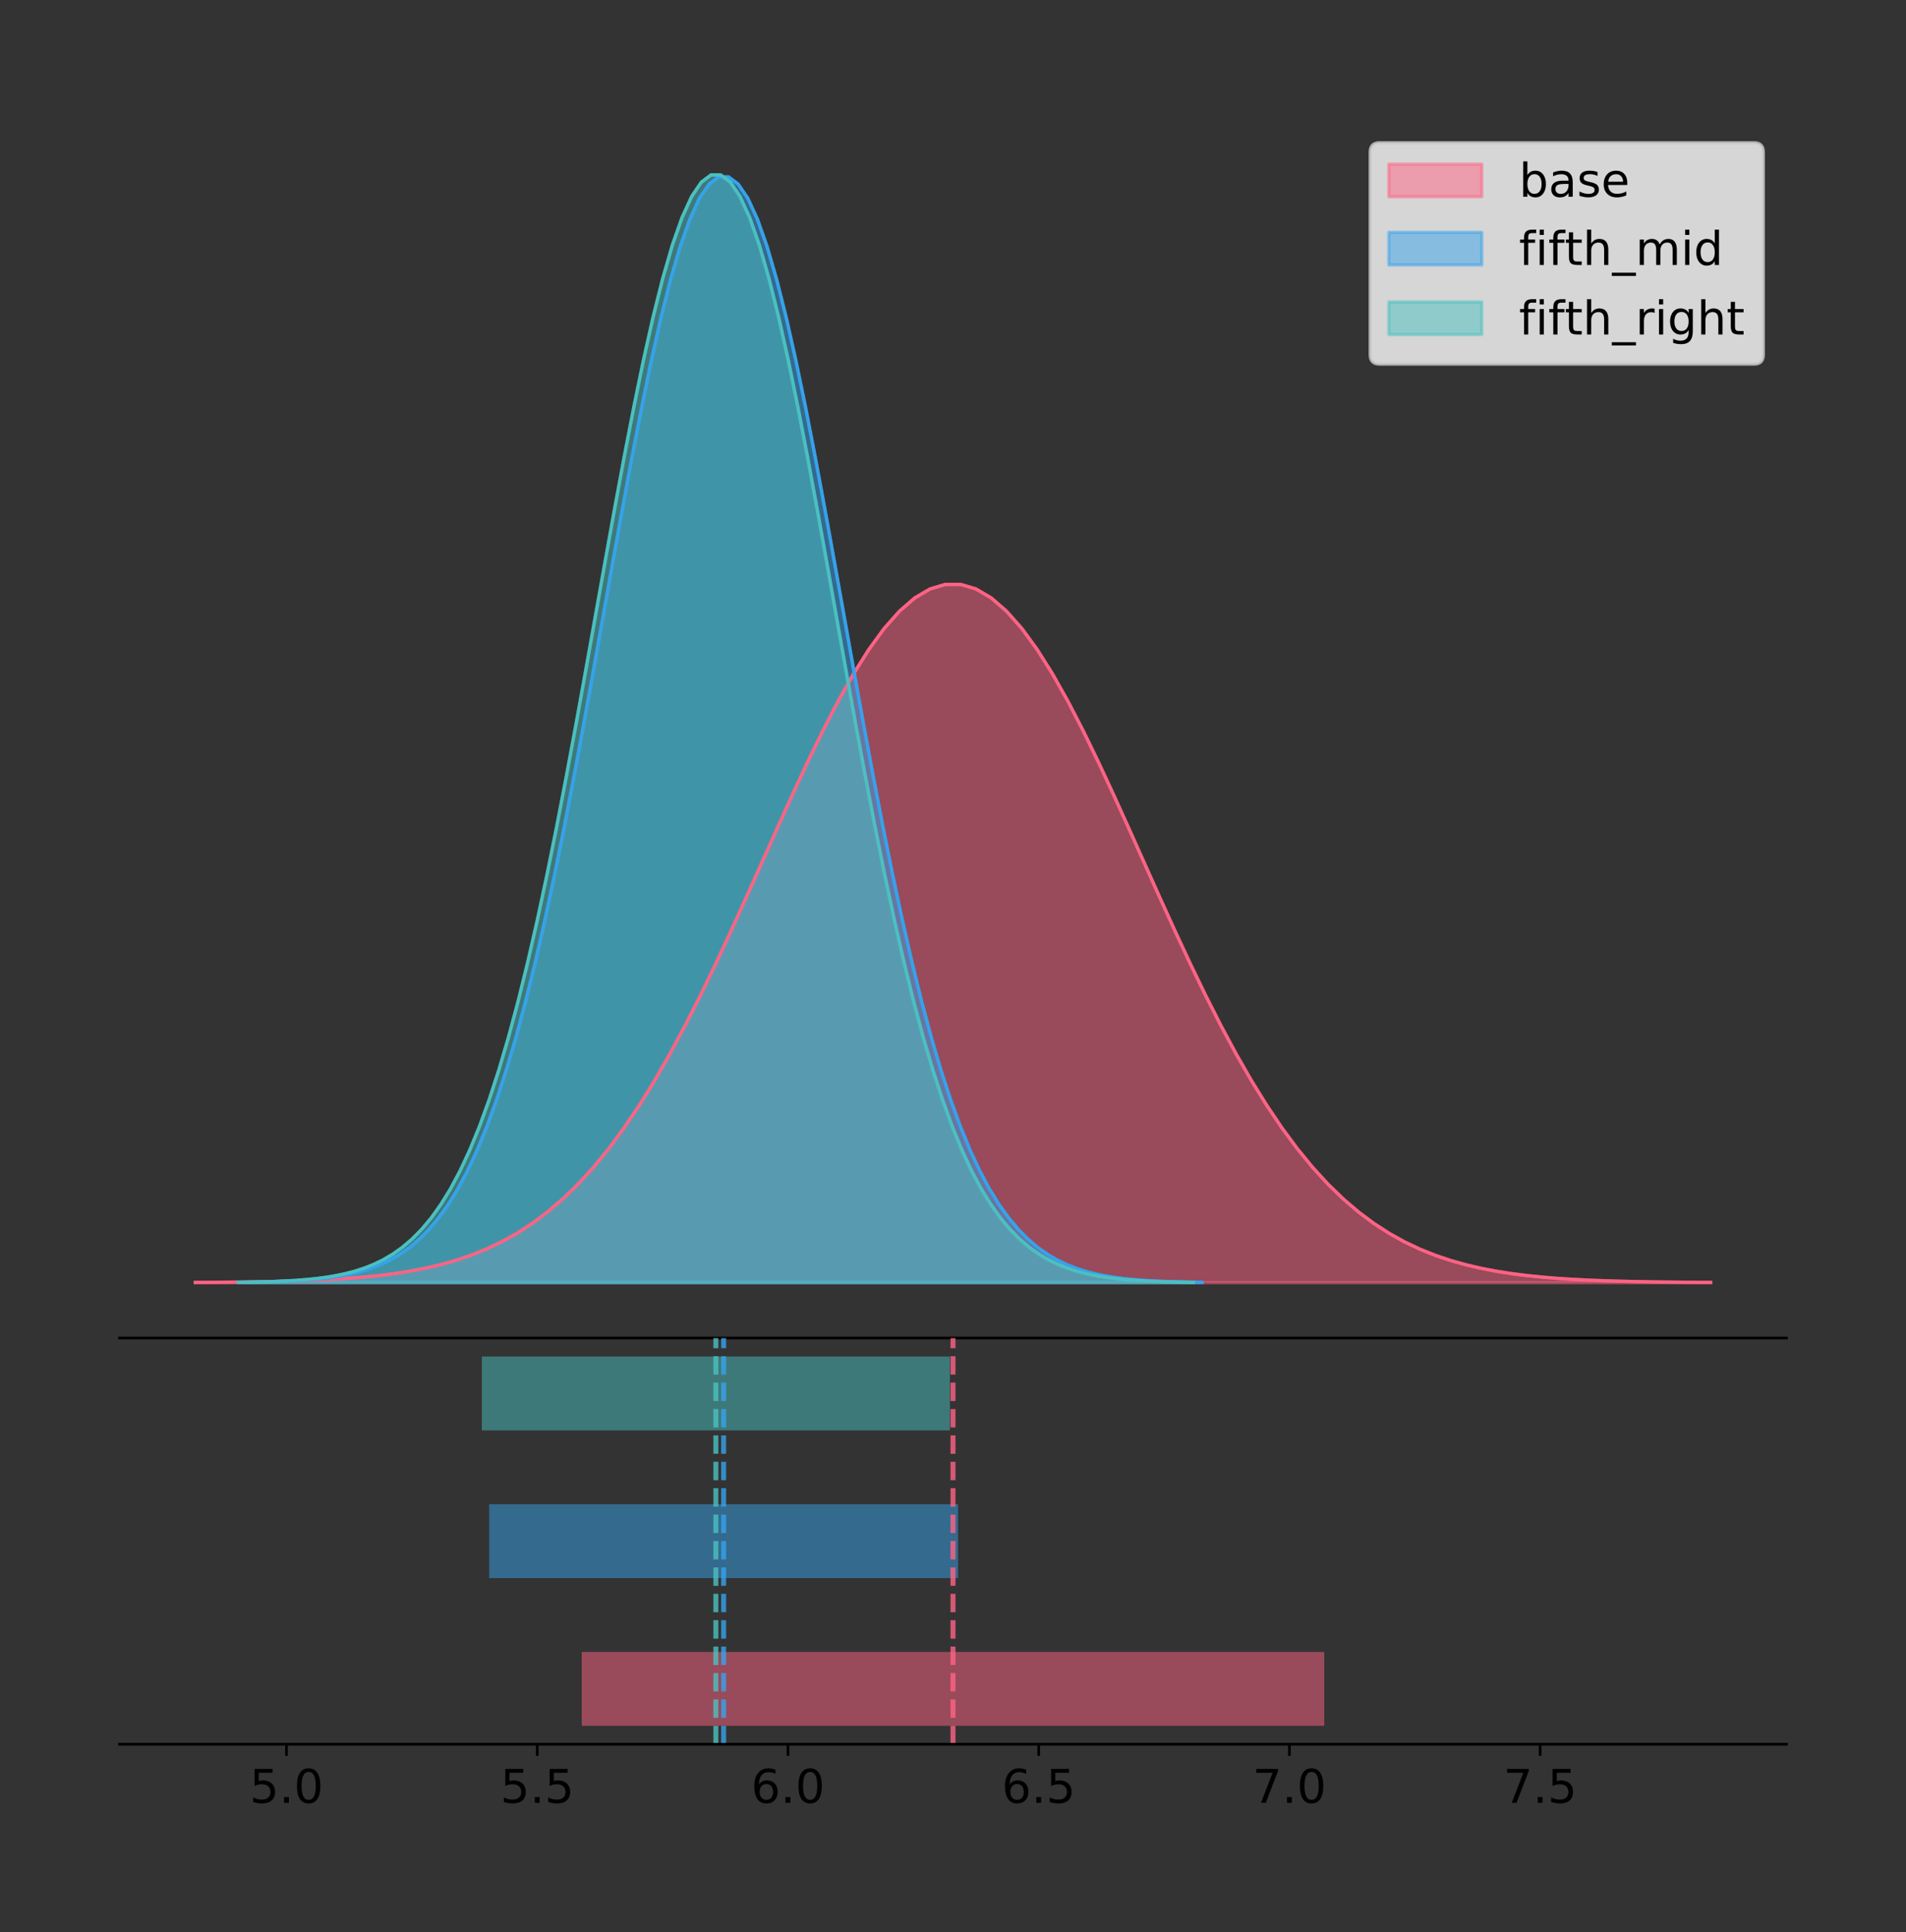 <?xml version="1.0" encoding="utf-8" standalone="no"?>
<!DOCTYPE svg PUBLIC "-//W3C//DTD SVG 1.1//EN"
  "http://www.w3.org/Graphics/SVG/1.1/DTD/svg11.dtd">
<!-- Created with matplotlib (https://matplotlib.org/) -->
<svg height="581.789pt" version="1.1" viewBox="0 0 574.2 581.789" width="574.2pt" xmlns="http://www.w3.org/2000/svg" xmlns:xlink="http://www.w3.org/1999/xlink">
 <rect x="0" y="0" width="574.2" height="581.789" fill="#333333" stroke="none"/>
 <defs>
  <style type="text/css">
*{stroke-linecap:butt;stroke-linejoin:round;}
  </style>
 </defs>
 <g id="figure_1">
  <g id="patch_1">
   <path d="M 0 581.789 
L 574.2 581.789 
L 574.2 0 
L 0 0 
z
" style="fill:none;"/>
  </g>
  <g id="axes_1">
   <g id="patch_2">
    <path d="M 36 402.93 
L 538.2 402.93 
L 538.2 36 
L 36 36 
z
" style="fill:none;"/>
   </g>
   <g id="PolyCollection_1">
    <defs>
     <path d="M 58.827 -195.538 
L 58.827 -195.609 
L 63.439 -195.635 
L 68.05 -195.671 
L 72.662 -195.719 
L 77.274 -195.782 
L 81.885 -195.866 
L 86.497 -195.975 
L 91.108 -196.116 
L 95.72 -196.298 
L 100.331 -196.532 
L 104.943 -196.828 
L 109.555 -197.203 
L 114.166 -197.672 
L 118.778 -198.255 
L 123.389 -198.975 
L 128.001 -199.857 
L 132.612 -200.931 
L 137.224 -202.228 
L 141.836 -203.782 
L 146.447 -205.632 
L 151.059 -207.817 
L 155.67 -210.376 
L 160.282 -213.353 
L 164.893 -216.788 
L 169.505 -220.72 
L 174.117 -225.186 
L 178.728 -230.216 
L 183.34 -235.836 
L 187.951 -242.062 
L 192.563 -248.899 
L 197.174 -256.344 
L 201.786 -264.376 
L 206.398 -272.962 
L 211.009 -282.052 
L 215.621 -291.58 
L 220.232 -301.463 
L 224.844 -311.603 
L 229.455 -321.886 
L 234.067 -332.185 
L 238.679 -342.361 
L 243.29 -352.269 
L 247.902 -361.756 
L 252.513 -370.67 
L 257.125 -378.861 
L 261.736 -386.186 
L 266.348 -392.513 
L 270.96 -397.726 
L 275.571 -401.726 
L 280.183 -404.436 
L 284.794 -405.805 
L 289.406 -405.805 
L 294.017 -404.436 
L 298.629 -401.726 
L 303.24 -397.726 
L 307.852 -392.513 
L 312.464 -386.186 
L 317.075 -378.861 
L 321.687 -370.67 
L 326.298 -361.756 
L 330.91 -352.269 
L 335.521 -342.361 
L 340.133 -332.185 
L 344.745 -321.886 
L 349.356 -311.603 
L 353.968 -301.463 
L 358.579 -291.58 
L 363.191 -282.052 
L 367.802 -272.962 
L 372.414 -264.376 
L 377.026 -256.344 
L 381.637 -248.899 
L 386.249 -242.062 
L 390.86 -235.836 
L 395.472 -230.216 
L 400.083 -225.186 
L 404.695 -220.72 
L 409.307 -216.788 
L 413.918 -213.353 
L 418.53 -210.376 
L 423.141 -207.817 
L 427.753 -205.632 
L 432.364 -203.782 
L 436.976 -202.228 
L 441.588 -200.931 
L 446.199 -199.857 
L 450.811 -198.975 
L 455.422 -198.255 
L 460.034 -197.672 
L 464.645 -197.203 
L 469.257 -196.828 
L 473.869 -196.532 
L 478.48 -196.298 
L 483.092 -196.116 
L 487.703 -195.975 
L 492.315 -195.866 
L 496.926 -195.782 
L 501.538 -195.719 
L 506.15 -195.671 
L 510.761 -195.635 
L 515.373 -195.609 
L 515.373 -195.538 
L 515.373 -195.538 
L 510.761 -195.538 
L 506.15 -195.538 
L 501.538 -195.538 
L 496.926 -195.538 
L 492.315 -195.538 
L 487.703 -195.538 
L 483.092 -195.538 
L 478.48 -195.538 
L 473.869 -195.538 
L 469.257 -195.538 
L 464.645 -195.538 
L 460.034 -195.538 
L 455.422 -195.538 
L 450.811 -195.538 
L 446.199 -195.538 
L 441.588 -195.538 
L 436.976 -195.538 
L 432.364 -195.538 
L 427.753 -195.538 
L 423.141 -195.538 
L 418.53 -195.538 
L 413.918 -195.538 
L 409.307 -195.538 
L 404.695 -195.538 
L 400.083 -195.538 
L 395.472 -195.538 
L 390.86 -195.538 
L 386.249 -195.538 
L 381.637 -195.538 
L 377.026 -195.538 
L 372.414 -195.538 
L 367.802 -195.538 
L 363.191 -195.538 
L 358.579 -195.538 
L 353.968 -195.538 
L 349.356 -195.538 
L 344.745 -195.538 
L 340.133 -195.538 
L 335.521 -195.538 
L 330.91 -195.538 
L 326.298 -195.538 
L 321.687 -195.538 
L 317.075 -195.538 
L 312.464 -195.538 
L 307.852 -195.538 
L 303.24 -195.538 
L 298.629 -195.538 
L 294.017 -195.538 
L 289.406 -195.538 
L 284.794 -195.538 
L 280.183 -195.538 
L 275.571 -195.538 
L 270.96 -195.538 
L 266.348 -195.538 
L 261.736 -195.538 
L 257.125 -195.538 
L 252.513 -195.538 
L 247.902 -195.538 
L 243.29 -195.538 
L 238.679 -195.538 
L 234.067 -195.538 
L 229.455 -195.538 
L 224.844 -195.538 
L 220.232 -195.538 
L 215.621 -195.538 
L 211.009 -195.538 
L 206.398 -195.538 
L 201.786 -195.538 
L 197.174 -195.538 
L 192.563 -195.538 
L 187.951 -195.538 
L 183.34 -195.538 
L 178.728 -195.538 
L 174.117 -195.538 
L 169.505 -195.538 
L 164.893 -195.538 
L 160.282 -195.538 
L 155.67 -195.538 
L 151.059 -195.538 
L 146.447 -195.538 
L 141.836 -195.538 
L 137.224 -195.538 
L 132.612 -195.538 
L 128.001 -195.538 
L 123.389 -195.538 
L 118.778 -195.538 
L 114.166 -195.538 
L 109.555 -195.538 
L 104.943 -195.538 
L 100.331 -195.538 
L 95.72 -195.538 
L 91.108 -195.538 
L 86.497 -195.538 
L 81.885 -195.538 
L 77.274 -195.538 
L 72.662 -195.538 
L 68.05 -195.538 
L 63.439 -195.538 
L 58.827 -195.538 
z
" id="mfa7881e248" style="stroke:#ff6384;stroke-opacity:0.5;"/>
    </defs>
    <g clip-path="url(#p4a29c2c3b4)">
     <use style="fill:#ff6384;fill-opacity:0.5;stroke:#ff6384;stroke-opacity:0.5;" x="0" xlink:href="#mfa7881e248" y="581.789"/>
    </g>
   </g>
   <g id="PolyCollection_2">
    <defs>
     <path d="M 73.855 -195.538 
L 73.855 -195.65 
L 76.767 -195.692 
L 79.679 -195.749 
L 82.591 -195.824 
L 85.503 -195.925 
L 88.415 -196.057 
L 91.328 -196.229 
L 94.24 -196.453 
L 97.152 -196.742 
L 100.064 -197.112 
L 102.976 -197.582 
L 105.888 -198.174 
L 108.8 -198.917 
L 111.712 -199.84 
L 114.624 -200.98 
L 117.536 -202.378 
L 120.448 -204.078 
L 123.36 -206.132 
L 126.272 -208.594 
L 129.184 -211.523 
L 132.096 -214.983 
L 135.008 -219.037 
L 137.92 -223.751 
L 140.832 -229.191 
L 143.744 -235.418 
L 146.656 -242.49 
L 149.568 -250.456 
L 152.48 -259.355 
L 155.392 -269.214 
L 158.304 -280.043 
L 161.216 -291.832 
L 164.128 -304.552 
L 167.04 -318.149 
L 169.952 -332.544 
L 172.864 -347.633 
L 175.776 -363.285 
L 178.688 -379.343 
L 181.6 -395.627 
L 184.512 -411.937 
L 187.424 -428.053 
L 190.336 -443.742 
L 193.248 -458.766 
L 196.16 -472.883 
L 199.072 -485.854 
L 201.984 -497.455 
L 204.896 -507.475 
L 207.808 -515.73 
L 210.72 -522.064 
L 213.632 -526.357 
L 216.544 -528.524 
L 219.456 -528.524 
L 222.368 -526.357 
L 225.28 -522.064 
L 228.192 -515.73 
L 231.104 -507.475 
L 234.016 -497.455 
L 236.928 -485.854 
L 239.84 -472.883 
L 242.752 -458.766 
L 245.664 -443.742 
L 248.576 -428.053 
L 251.488 -411.937 
L 254.4 -395.627 
L 257.312 -379.343 
L 260.224 -363.285 
L 263.136 -347.633 
L 266.048 -332.544 
L 268.96 -318.149 
L 271.872 -304.552 
L 274.784 -291.832 
L 277.696 -280.043 
L 280.608 -269.214 
L 283.52 -259.355 
L 286.432 -250.456 
L 289.344 -242.49 
L 292.256 -235.418 
L 295.168 -229.191 
L 298.08 -223.751 
L 300.992 -219.037 
L 303.904 -214.983 
L 306.816 -211.523 
L 309.728 -208.594 
L 312.64 -206.132 
L 315.552 -204.078 
L 318.464 -202.378 
L 321.376 -200.98 
L 324.288 -199.84 
L 327.2 -198.917 
L 330.112 -198.174 
L 333.024 -197.582 
L 335.936 -197.112 
L 338.848 -196.742 
L 341.76 -196.453 
L 344.672 -196.229 
L 347.584 -196.057 
L 350.496 -195.925 
L 353.408 -195.824 
L 356.32 -195.749 
L 359.232 -195.692 
L 362.145 -195.65 
L 362.145 -195.538 
L 362.145 -195.538 
L 359.232 -195.538 
L 356.32 -195.538 
L 353.408 -195.538 
L 350.496 -195.538 
L 347.584 -195.538 
L 344.672 -195.538 
L 341.76 -195.538 
L 338.848 -195.538 
L 335.936 -195.538 
L 333.024 -195.538 
L 330.112 -195.538 
L 327.2 -195.538 
L 324.288 -195.538 
L 321.376 -195.538 
L 318.464 -195.538 
L 315.552 -195.538 
L 312.64 -195.538 
L 309.728 -195.538 
L 306.816 -195.538 
L 303.904 -195.538 
L 300.992 -195.538 
L 298.08 -195.538 
L 295.168 -195.538 
L 292.256 -195.538 
L 289.344 -195.538 
L 286.432 -195.538 
L 283.52 -195.538 
L 280.608 -195.538 
L 277.696 -195.538 
L 274.784 -195.538 
L 271.872 -195.538 
L 268.96 -195.538 
L 266.048 -195.538 
L 263.136 -195.538 
L 260.224 -195.538 
L 257.312 -195.538 
L 254.4 -195.538 
L 251.488 -195.538 
L 248.576 -195.538 
L 245.664 -195.538 
L 242.752 -195.538 
L 239.84 -195.538 
L 236.928 -195.538 
L 234.016 -195.538 
L 231.104 -195.538 
L 228.192 -195.538 
L 225.28 -195.538 
L 222.368 -195.538 
L 219.456 -195.538 
L 216.544 -195.538 
L 213.632 -195.538 
L 210.72 -195.538 
L 207.808 -195.538 
L 204.896 -195.538 
L 201.984 -195.538 
L 199.072 -195.538 
L 196.16 -195.538 
L 193.248 -195.538 
L 190.336 -195.538 
L 187.424 -195.538 
L 184.512 -195.538 
L 181.6 -195.538 
L 178.688 -195.538 
L 175.776 -195.538 
L 172.864 -195.538 
L 169.952 -195.538 
L 167.04 -195.538 
L 164.128 -195.538 
L 161.216 -195.538 
L 158.304 -195.538 
L 155.392 -195.538 
L 152.48 -195.538 
L 149.568 -195.538 
L 146.656 -195.538 
L 143.744 -195.538 
L 140.832 -195.538 
L 137.92 -195.538 
L 135.008 -195.538 
L 132.096 -195.538 
L 129.184 -195.538 
L 126.272 -195.538 
L 123.36 -195.538 
L 120.448 -195.538 
L 117.536 -195.538 
L 114.624 -195.538 
L 111.712 -195.538 
L 108.8 -195.538 
L 105.888 -195.538 
L 102.976 -195.538 
L 100.064 -195.538 
L 97.152 -195.538 
L 94.24 -195.538 
L 91.328 -195.538 
L 88.415 -195.538 
L 85.503 -195.538 
L 82.591 -195.538 
L 79.679 -195.538 
L 76.767 -195.538 
L 73.855 -195.538 
z
" id="mc47adfb344" style="stroke:#36a2eb;stroke-opacity:0.5;"/>
    </defs>
    <g clip-path="url(#p4a29c2c3b4)">
     <use style="fill:#36a2eb;fill-opacity:0.5;stroke:#36a2eb;stroke-opacity:0.5;" x="0" xlink:href="#mc47adfb344" y="581.789"/>
    </g>
   </g>
   <g id="PolyCollection_3">
    <defs>
     <path d="M 71.767 -195.538 
L 71.767 -195.65 
L 74.674 -195.692 
L 77.581 -195.749 
L 80.488 -195.825 
L 83.395 -195.925 
L 86.302 -196.058 
L 89.209 -196.23 
L 92.116 -196.455 
L 95.022 -196.744 
L 97.929 -197.115 
L 100.836 -197.585 
L 103.743 -198.179 
L 106.65 -198.923 
L 109.557 -199.848 
L 112.464 -200.99 
L 115.371 -202.39 
L 118.278 -204.093 
L 121.184 -206.151 
L 124.091 -208.617 
L 126.998 -211.552 
L 129.905 -215.017 
L 132.812 -219.078 
L 135.719 -223.801 
L 138.626 -229.25 
L 141.533 -235.488 
L 144.44 -242.572 
L 147.346 -250.552 
L 150.253 -259.468 
L 153.16 -269.344 
L 156.067 -280.192 
L 158.974 -292.002 
L 161.881 -304.744 
L 164.788 -318.365 
L 167.695 -332.786 
L 170.602 -347.901 
L 173.508 -363.58 
L 176.415 -379.667 
L 179.322 -395.98 
L 182.229 -412.318 
L 185.136 -428.462 
L 188.043 -444.18 
L 190.95 -459.23 
L 193.857 -473.372 
L 196.764 -486.366 
L 199.67 -497.987 
L 202.577 -508.025 
L 205.484 -516.294 
L 208.391 -522.64 
L 211.298 -526.94 
L 214.205 -529.111 
L 217.112 -529.111 
L 220.019 -526.94 
L 222.926 -522.64 
L 225.832 -516.294 
L 228.739 -508.025 
L 231.646 -497.987 
L 234.553 -486.366 
L 237.46 -473.372 
L 240.367 -459.23 
L 243.274 -444.18 
L 246.181 -428.462 
L 249.088 -412.318 
L 251.994 -395.98 
L 254.901 -379.667 
L 257.808 -363.58 
L 260.715 -347.901 
L 263.622 -332.786 
L 266.529 -318.365 
L 269.436 -304.744 
L 272.343 -292.002 
L 275.25 -280.192 
L 278.156 -269.344 
L 281.063 -259.468 
L 283.97 -250.552 
L 286.877 -242.572 
L 289.784 -235.488 
L 292.691 -229.25 
L 295.598 -223.801 
L 298.505 -219.078 
L 301.412 -215.017 
L 304.318 -211.552 
L 307.225 -208.617 
L 310.132 -206.151 
L 313.039 -204.093 
L 315.946 -202.39 
L 318.853 -200.99 
L 321.76 -199.848 
L 324.667 -198.923 
L 327.574 -198.179 
L 330.48 -197.585 
L 333.387 -197.115 
L 336.294 -196.744 
L 339.201 -196.455 
L 342.108 -196.23 
L 345.015 -196.058 
L 347.922 -195.925 
L 350.829 -195.825 
L 353.736 -195.749 
L 356.642 -195.692 
L 359.549 -195.65 
L 359.549 -195.538 
L 359.549 -195.538 
L 356.642 -195.538 
L 353.736 -195.538 
L 350.829 -195.538 
L 347.922 -195.538 
L 345.015 -195.538 
L 342.108 -195.538 
L 339.201 -195.538 
L 336.294 -195.538 
L 333.387 -195.538 
L 330.48 -195.538 
L 327.574 -195.538 
L 324.667 -195.538 
L 321.76 -195.538 
L 318.853 -195.538 
L 315.946 -195.538 
L 313.039 -195.538 
L 310.132 -195.538 
L 307.225 -195.538 
L 304.318 -195.538 
L 301.412 -195.538 
L 298.505 -195.538 
L 295.598 -195.538 
L 292.691 -195.538 
L 289.784 -195.538 
L 286.877 -195.538 
L 283.97 -195.538 
L 281.063 -195.538 
L 278.156 -195.538 
L 275.25 -195.538 
L 272.343 -195.538 
L 269.436 -195.538 
L 266.529 -195.538 
L 263.622 -195.538 
L 260.715 -195.538 
L 257.808 -195.538 
L 254.901 -195.538 
L 251.994 -195.538 
L 249.088 -195.538 
L 246.181 -195.538 
L 243.274 -195.538 
L 240.367 -195.538 
L 237.46 -195.538 
L 234.553 -195.538 
L 231.646 -195.538 
L 228.739 -195.538 
L 225.832 -195.538 
L 222.926 -195.538 
L 220.019 -195.538 
L 217.112 -195.538 
L 214.205 -195.538 
L 211.298 -195.538 
L 208.391 -195.538 
L 205.484 -195.538 
L 202.577 -195.538 
L 199.67 -195.538 
L 196.764 -195.538 
L 193.857 -195.538 
L 190.95 -195.538 
L 188.043 -195.538 
L 185.136 -195.538 
L 182.229 -195.538 
L 179.322 -195.538 
L 176.415 -195.538 
L 173.508 -195.538 
L 170.602 -195.538 
L 167.695 -195.538 
L 164.788 -195.538 
L 161.881 -195.538 
L 158.974 -195.538 
L 156.067 -195.538 
L 153.16 -195.538 
L 150.253 -195.538 
L 147.346 -195.538 
L 144.44 -195.538 
L 141.533 -195.538 
L 138.626 -195.538 
L 135.719 -195.538 
L 132.812 -195.538 
L 129.905 -195.538 
L 126.998 -195.538 
L 124.091 -195.538 
L 121.184 -195.538 
L 118.278 -195.538 
L 115.371 -195.538 
L 112.464 -195.538 
L 109.557 -195.538 
L 106.65 -195.538 
L 103.743 -195.538 
L 100.836 -195.538 
L 97.929 -195.538 
L 95.022 -195.538 
L 92.116 -195.538 
L 89.209 -195.538 
L 86.302 -195.538 
L 83.395 -195.538 
L 80.488 -195.538 
L 77.581 -195.538 
L 74.674 -195.538 
L 71.767 -195.538 
z
" id="ma5aac4dbef" style="stroke:#4bc0c0;stroke-opacity:0.5;"/>
    </defs>
    <g clip-path="url(#p4a29c2c3b4)">
     <use style="fill:#4bc0c0;fill-opacity:0.5;stroke:#4bc0c0;stroke-opacity:0.5;" x="0" xlink:href="#ma5aac4dbef" y="581.789"/>
    </g>
   </g>
   <g id="line2d_1">
    <path clip-path="url(#p4a29c2c3b4)" d="M 58.827 386.181 
L 63.439 386.154 
L 68.05 386.118 
L 72.662 386.071 
L 77.274 386.007 
L 81.885 385.924 
L 86.497 385.815 
L 91.108 385.673 
L 95.72 385.491 
L 100.331 385.258 
L 104.943 384.961 
L 109.555 384.587 
L 114.166 384.118 
L 118.778 383.535 
L 123.389 382.815 
L 128.001 381.932 
L 132.612 380.859 
L 137.224 379.562 
L 141.836 378.007 
L 146.447 376.157 
L 151.059 373.973 
L 155.67 371.413 
L 160.282 368.436 
L 164.893 365.001 
L 169.505 361.069 
L 174.117 356.603 
L 178.728 351.573 
L 183.34 345.953 
L 187.951 339.728 
L 192.563 332.89 
L 197.174 325.446 
L 201.786 317.413 
L 206.398 308.828 
L 211.009 299.738 
L 215.621 290.21 
L 220.232 280.326 
L 224.844 270.186 
L 229.455 259.903 
L 234.067 249.605 
L 238.679 239.428 
L 243.29 229.521 
L 247.902 220.034 
L 252.513 211.12 
L 257.125 202.929 
L 261.736 195.604 
L 266.348 189.276 
L 270.96 184.064 
L 275.571 180.064 
L 280.183 177.353 
L 284.794 175.985 
L 289.406 175.985 
L 294.017 177.353 
L 298.629 180.064 
L 303.24 184.064 
L 307.852 189.276 
L 312.464 195.604 
L 317.075 202.929 
L 321.687 211.12 
L 326.298 220.034 
L 330.91 229.521 
L 335.521 239.428 
L 340.133 249.605 
L 344.745 259.903 
L 349.356 270.186 
L 353.968 280.326 
L 358.579 290.21 
L 363.191 299.738 
L 367.802 308.828 
L 372.414 317.413 
L 377.026 325.446 
L 381.637 332.89 
L 386.249 339.728 
L 390.86 345.953 
L 395.472 351.573 
L 400.083 356.603 
L 404.695 361.069 
L 409.307 365.001 
L 413.918 368.436 
L 418.53 371.413 
L 423.141 373.973 
L 427.753 376.157 
L 432.364 378.007 
L 436.976 379.562 
L 441.588 380.859 
L 446.199 381.932 
L 450.811 382.815 
L 455.422 383.535 
L 460.034 384.118 
L 464.645 384.587 
L 469.257 384.961 
L 473.869 385.258 
L 478.48 385.491 
L 483.092 385.673 
L 487.703 385.815 
L 492.315 385.924 
L 496.926 386.007 
L 501.538 386.071 
L 506.15 386.118 
L 510.761 386.154 
L 515.373 386.181 
" style="fill:none;stroke:#ff6384;stroke-linecap:square;"/>
   </g>
   <g id="line2d_2">
    <path clip-path="url(#p4a29c2c3b4)" d="M 73.855 386.14 
L 76.767 386.097 
L 79.679 386.041 
L 82.591 385.965 
L 85.503 385.865 
L 88.415 385.733 
L 91.328 385.56 
L 94.24 385.336 
L 97.152 385.047 
L 100.064 384.677 
L 102.976 384.208 
L 105.888 383.615 
L 108.8 382.872 
L 111.712 381.949 
L 114.624 380.809 
L 117.536 379.411 
L 120.448 377.711 
L 123.36 375.657 
L 126.272 373.195 
L 129.184 370.266 
L 132.096 366.807 
L 135.008 362.753 
L 137.92 358.038 
L 140.832 352.599 
L 143.744 346.372 
L 146.656 339.3 
L 149.568 331.334 
L 152.48 322.434 
L 155.392 312.575 
L 158.304 301.746 
L 161.216 289.957 
L 164.128 277.237 
L 167.04 263.64 
L 169.952 249.245 
L 172.864 234.156 
L 175.776 218.505 
L 178.688 202.446 
L 181.6 186.162 
L 184.512 169.852 
L 187.424 153.737 
L 190.336 138.047 
L 193.248 123.023 
L 196.16 108.906 
L 199.072 95.935 
L 201.984 84.335 
L 204.896 74.314 
L 207.808 66.059 
L 210.72 59.725 
L 213.632 55.433 
L 216.544 53.265 
L 219.456 53.265 
L 222.368 55.433 
L 225.28 59.725 
L 228.192 66.059 
L 231.104 74.314 
L 234.016 84.335 
L 236.928 95.935 
L 239.84 108.906 
L 242.752 123.023 
L 245.664 138.047 
L 248.576 153.737 
L 251.488 169.852 
L 254.4 186.162 
L 257.312 202.446 
L 260.224 218.505 
L 263.136 234.156 
L 266.048 249.245 
L 268.96 263.64 
L 271.872 277.237 
L 274.784 289.957 
L 277.696 301.746 
L 280.608 312.575 
L 283.52 322.434 
L 286.432 331.334 
L 289.344 339.3 
L 292.256 346.372 
L 295.168 352.599 
L 298.08 358.038 
L 300.992 362.753 
L 303.904 366.807 
L 306.816 370.266 
L 309.728 373.195 
L 312.64 375.657 
L 315.552 377.711 
L 318.464 379.411 
L 321.376 380.809 
L 324.288 381.949 
L 327.2 382.872 
L 330.112 383.615 
L 333.024 384.208 
L 335.936 384.677 
L 338.848 385.047 
L 341.76 385.336 
L 344.672 385.56 
L 347.584 385.733 
L 350.496 385.865 
L 353.408 385.965 
L 356.32 386.041 
L 359.232 386.097 
L 362.145 386.14 
" style="fill:none;stroke:#36a2eb;stroke-linecap:square;"/>
   </g>
   <g id="line2d_3">
    <path clip-path="url(#p4a29c2c3b4)" d="M 71.767 386.139 
L 74.674 386.097 
L 77.581 386.04 
L 80.488 385.965 
L 83.395 385.864 
L 86.302 385.732 
L 89.209 385.559 
L 92.116 385.334 
L 95.022 385.045 
L 97.929 384.675 
L 100.836 384.204 
L 103.743 383.61 
L 106.65 382.867 
L 109.557 381.941 
L 112.464 380.799 
L 115.371 379.399 
L 118.278 377.696 
L 121.184 375.639 
L 124.091 373.172 
L 126.998 370.238 
L 129.905 366.772 
L 132.812 362.711 
L 135.719 357.989 
L 138.626 352.539 
L 141.533 346.301 
L 144.44 339.217 
L 147.346 331.237 
L 150.253 322.322 
L 153.16 312.445 
L 156.067 301.597 
L 158.974 289.787 
L 161.881 277.045 
L 164.788 263.424 
L 167.695 249.004 
L 170.602 233.888 
L 173.508 218.209 
L 176.415 202.123 
L 179.322 185.809 
L 182.229 169.471 
L 185.136 153.327 
L 188.043 137.61 
L 190.95 122.559 
L 193.857 108.418 
L 196.764 95.423 
L 199.67 83.803 
L 202.577 73.765 
L 205.484 65.495 
L 208.391 59.15 
L 211.298 54.85 
L 214.205 52.679 
L 217.112 52.679 
L 220.019 54.85 
L 222.926 59.15 
L 225.832 65.495 
L 228.739 73.765 
L 231.646 83.803 
L 234.553 95.423 
L 237.46 108.418 
L 240.367 122.559 
L 243.274 137.61 
L 246.181 153.327 
L 249.088 169.471 
L 251.994 185.809 
L 254.901 202.123 
L 257.808 218.209 
L 260.715 233.888 
L 263.622 249.004 
L 266.529 263.424 
L 269.436 277.045 
L 272.343 289.787 
L 275.25 301.597 
L 278.156 312.445 
L 281.063 322.322 
L 283.97 331.237 
L 286.877 339.217 
L 289.784 346.301 
L 292.691 352.539 
L 295.598 357.989 
L 298.505 362.711 
L 301.412 366.772 
L 304.318 370.238 
L 307.225 373.172 
L 310.132 375.639 
L 313.039 377.696 
L 315.946 379.399 
L 318.853 380.799 
L 321.76 381.941 
L 324.667 382.867 
L 327.574 383.61 
L 330.48 384.204 
L 333.387 384.675 
L 336.294 385.045 
L 339.201 385.334 
L 342.108 385.559 
L 345.015 385.732 
L 347.922 385.864 
L 350.829 385.965 
L 353.736 386.04 
L 356.642 386.097 
L 359.549 386.139 
" style="fill:none;stroke:#4bc0c0;stroke-linecap:square;"/>
   </g>
   <g id="patch_3">
    <path d="M 36 402.93 
L 538.2 402.93 
" style="fill:none;stroke:#000000;stroke-linecap:square;stroke-linejoin:miter;stroke-width:0.8;"/>
   </g>
   <g id="legend_1">
    <g id="patch_4">
     <path d="M 415.602 109.627 
L 528.4 109.627 
Q 531.2 109.627 531.2 106.827 
L 531.2 45.8 
Q 531.2 43 528.4 43 
L 415.602 43 
Q 412.802 43 412.802 45.8 
L 412.802 106.827 
Q 412.802 109.627 415.602 109.627 
z
" style="fill:#ffffff;opacity:0.8;stroke:#cccccc;stroke-linejoin:miter;"/>
    </g>
    <g id="patch_5">
     <path d="M 418.402 59.238 
L 446.402 59.238 
L 446.402 49.438 
L 418.402 49.438 
z
" style="fill:#ff6384;opacity:0.5;stroke:#ff6384;stroke-linejoin:miter;"/>
    </g>
    <g id="text_1">
     <!-- base -->
     <defs>
      <path d="M 48.688 27.297 
Q 48.688 37.203 44.609 42.844 
Q 40.531 48.484 33.406 48.484 
Q 26.266 48.484 22.188 42.844 
Q 18.109 37.203 18.109 27.297 
Q 18.109 17.391 22.188 11.75 
Q 26.266 6.109 33.406 6.109 
Q 40.531 6.109 44.609 11.75 
Q 48.688 17.391 48.688 27.297 
z
M 18.109 46.391 
Q 20.953 51.266 25.266 53.625 
Q 29.594 56 35.594 56 
Q 45.562 56 51.781 48.094 
Q 58.016 40.188 58.016 27.297 
Q 58.016 14.406 51.781 6.484 
Q 45.562 -1.422 35.594 -1.422 
Q 29.594 -1.422 25.266 0.953 
Q 20.953 3.328 18.109 8.203 
L 18.109 0 
L 9.078 0 
L 9.078 75.984 
L 18.109 75.984 
z
" id="DejaVuSans-98"/>
      <path d="M 34.281 27.484 
Q 23.391 27.484 19.188 25 
Q 14.984 22.516 14.984 16.5 
Q 14.984 11.719 18.141 8.906 
Q 21.297 6.109 26.703 6.109 
Q 34.188 6.109 38.703 11.406 
Q 43.219 16.703 43.219 25.484 
L 43.219 27.484 
z
M 52.203 31.203 
L 52.203 0 
L 43.219 0 
L 43.219 8.297 
Q 40.141 3.328 35.547 0.953 
Q 30.953 -1.422 24.312 -1.422 
Q 15.922 -1.422 10.953 3.297 
Q 6 8.016 6 15.922 
Q 6 25.141 12.172 29.828 
Q 18.359 34.516 30.609 34.516 
L 43.219 34.516 
L 43.219 35.406 
Q 43.219 41.609 39.141 45 
Q 35.062 48.391 27.688 48.391 
Q 23 48.391 18.547 47.266 
Q 14.109 46.141 10.016 43.891 
L 10.016 52.203 
Q 14.938 54.109 19.578 55.047 
Q 24.219 56 28.609 56 
Q 40.484 56 46.344 49.844 
Q 52.203 43.703 52.203 31.203 
z
" id="DejaVuSans-97"/>
      <path d="M 44.281 53.078 
L 44.281 44.578 
Q 40.484 46.531 36.375 47.5 
Q 32.281 48.484 27.875 48.484 
Q 21.188 48.484 17.844 46.438 
Q 14.5 44.391 14.5 40.281 
Q 14.5 37.156 16.891 35.375 
Q 19.281 33.594 26.516 31.984 
L 29.594 31.297 
Q 39.156 29.25 43.188 25.516 
Q 47.219 21.781 47.219 15.094 
Q 47.219 7.469 41.188 3.016 
Q 35.156 -1.422 24.609 -1.422 
Q 20.219 -1.422 15.453 -0.562 
Q 10.688 0.297 5.422 2 
L 5.422 11.281 
Q 10.406 8.688 15.234 7.391 
Q 20.062 6.109 24.812 6.109 
Q 31.156 6.109 34.562 8.281 
Q 37.984 10.453 37.984 14.406 
Q 37.984 18.062 35.516 20.016 
Q 33.062 21.969 24.703 23.781 
L 21.578 24.516 
Q 13.234 26.266 9.516 29.906 
Q 5.812 33.547 5.812 39.891 
Q 5.812 47.609 11.281 51.797 
Q 16.75 56 26.812 56 
Q 31.781 56 36.172 55.266 
Q 40.578 54.547 44.281 53.078 
z
" id="DejaVuSans-115"/>
      <path d="M 56.203 29.594 
L 56.203 25.203 
L 14.891 25.203 
Q 15.484 15.922 20.484 11.062 
Q 25.484 6.203 34.422 6.203 
Q 39.594 6.203 44.453 7.469 
Q 49.312 8.734 54.109 11.281 
L 54.109 2.781 
Q 49.266 0.734 44.188 -0.344 
Q 39.109 -1.422 33.891 -1.422 
Q 20.797 -1.422 13.156 6.188 
Q 5.516 13.812 5.516 26.812 
Q 5.516 40.234 12.766 48.109 
Q 20.016 56 32.328 56 
Q 43.359 56 49.781 48.891 
Q 56.203 41.797 56.203 29.594 
z
M 47.219 32.234 
Q 47.125 39.594 43.094 43.984 
Q 39.062 48.391 32.422 48.391 
Q 24.906 48.391 20.391 44.141 
Q 15.875 39.891 15.188 32.172 
z
" id="DejaVuSans-101"/>
     </defs>
     <g transform="translate(457.602 59.238)scale(0.14 -0.14)">
      <use xlink:href="#DejaVuSans-98"/>
      <use x="63.477" xlink:href="#DejaVuSans-97"/>
      <use x="124.756" xlink:href="#DejaVuSans-115"/>
      <use x="176.855" xlink:href="#DejaVuSans-101"/>
     </g>
    </g>
    <g id="patch_6">
     <path d="M 418.402 79.787 
L 446.402 79.787 
L 446.402 69.987 
L 418.402 69.987 
z
" style="fill:#36a2eb;opacity:0.5;stroke:#36a2eb;stroke-linejoin:miter;"/>
    </g>
    <g id="text_2">
     <!-- fifth_mid -->
     <defs>
      <path d="M 37.109 75.984 
L 37.109 68.5 
L 28.516 68.5 
Q 23.688 68.5 21.797 66.547 
Q 19.922 64.594 19.922 59.516 
L 19.922 54.688 
L 34.719 54.688 
L 34.719 47.703 
L 19.922 47.703 
L 19.922 0 
L 10.891 0 
L 10.891 47.703 
L 2.297 47.703 
L 2.297 54.688 
L 10.891 54.688 
L 10.891 58.5 
Q 10.891 67.625 15.141 71.797 
Q 19.391 75.984 28.609 75.984 
z
" id="DejaVuSans-102"/>
      <path d="M 9.422 54.688 
L 18.406 54.688 
L 18.406 0 
L 9.422 0 
z
M 9.422 75.984 
L 18.406 75.984 
L 18.406 64.594 
L 9.422 64.594 
z
" id="DejaVuSans-105"/>
      <path d="M 18.312 70.219 
L 18.312 54.688 
L 36.812 54.688 
L 36.812 47.703 
L 18.312 47.703 
L 18.312 18.016 
Q 18.312 11.328 20.141 9.422 
Q 21.969 7.516 27.594 7.516 
L 36.812 7.516 
L 36.812 0 
L 27.594 0 
Q 17.188 0 13.234 3.875 
Q 9.281 7.766 9.281 18.016 
L 9.281 47.703 
L 2.688 47.703 
L 2.688 54.688 
L 9.281 54.688 
L 9.281 70.219 
z
" id="DejaVuSans-116"/>
      <path d="M 54.891 33.016 
L 54.891 0 
L 45.906 0 
L 45.906 32.719 
Q 45.906 40.484 42.875 44.328 
Q 39.844 48.188 33.797 48.188 
Q 26.516 48.188 22.312 43.547 
Q 18.109 38.922 18.109 30.906 
L 18.109 0 
L 9.078 0 
L 9.078 75.984 
L 18.109 75.984 
L 18.109 46.188 
Q 21.344 51.125 25.703 53.562 
Q 30.078 56 35.797 56 
Q 45.219 56 50.047 50.172 
Q 54.891 44.344 54.891 33.016 
z
" id="DejaVuSans-104"/>
      <path d="M 50.984 -16.609 
L 50.984 -23.578 
L -0.984 -23.578 
L -0.984 -16.609 
z
" id="DejaVuSans-95"/>
      <path d="M 52 44.188 
Q 55.375 50.25 60.062 53.125 
Q 64.75 56 71.094 56 
Q 79.641 56 84.281 50.016 
Q 88.922 44.047 88.922 33.016 
L 88.922 0 
L 79.891 0 
L 79.891 32.719 
Q 79.891 40.578 77.094 44.375 
Q 74.312 48.188 68.609 48.188 
Q 61.625 48.188 57.562 43.547 
Q 53.516 38.922 53.516 30.906 
L 53.516 0 
L 44.484 0 
L 44.484 32.719 
Q 44.484 40.625 41.703 44.406 
Q 38.922 48.188 33.109 48.188 
Q 26.219 48.188 22.156 43.531 
Q 18.109 38.875 18.109 30.906 
L 18.109 0 
L 9.078 0 
L 9.078 54.688 
L 18.109 54.688 
L 18.109 46.188 
Q 21.188 51.219 25.484 53.609 
Q 29.781 56 35.688 56 
Q 41.656 56 45.828 52.969 
Q 50 49.953 52 44.188 
z
" id="DejaVuSans-109"/>
      <path d="M 45.406 46.391 
L 45.406 75.984 
L 54.391 75.984 
L 54.391 0 
L 45.406 0 
L 45.406 8.203 
Q 42.578 3.328 38.25 0.953 
Q 33.938 -1.422 27.875 -1.422 
Q 17.969 -1.422 11.734 6.484 
Q 5.516 14.406 5.516 27.297 
Q 5.516 40.188 11.734 48.094 
Q 17.969 56 27.875 56 
Q 33.938 56 38.25 53.625 
Q 42.578 51.266 45.406 46.391 
z
M 14.797 27.297 
Q 14.797 17.391 18.875 11.75 
Q 22.953 6.109 30.078 6.109 
Q 37.203 6.109 41.297 11.75 
Q 45.406 17.391 45.406 27.297 
Q 45.406 37.203 41.297 42.844 
Q 37.203 48.484 30.078 48.484 
Q 22.953 48.484 18.875 42.844 
Q 14.797 37.203 14.797 27.297 
z
" id="DejaVuSans-100"/>
     </defs>
     <g transform="translate(457.602 79.787)scale(0.14 -0.14)">
      <use xlink:href="#DejaVuSans-102"/>
      <use x="35.205" xlink:href="#DejaVuSans-105"/>
      <use x="62.988" xlink:href="#DejaVuSans-102"/>
      <use x="98.178" xlink:href="#DejaVuSans-116"/>
      <use x="137.387" xlink:href="#DejaVuSans-104"/>
      <use x="200.766" xlink:href="#DejaVuSans-95"/>
      <use x="250.766" xlink:href="#DejaVuSans-109"/>
      <use x="348.178" xlink:href="#DejaVuSans-105"/>
      <use x="375.961" xlink:href="#DejaVuSans-100"/>
     </g>
    </g>
    <g id="patch_7">
     <path d="M 418.402 100.726 
L 446.402 100.726 
L 446.402 90.926 
L 418.402 90.926 
z
" style="fill:#4bc0c0;opacity:0.5;stroke:#4bc0c0;stroke-linejoin:miter;"/>
    </g>
    <g id="text_3">
     <!-- fifth_right -->
     <defs>
      <path d="M 41.109 46.297 
Q 39.594 47.172 37.812 47.578 
Q 36.031 48 33.891 48 
Q 26.266 48 22.188 43.047 
Q 18.109 38.094 18.109 28.812 
L 18.109 0 
L 9.078 0 
L 9.078 54.688 
L 18.109 54.688 
L 18.109 46.188 
Q 20.953 51.172 25.484 53.578 
Q 30.031 56 36.531 56 
Q 37.453 56 38.578 55.875 
Q 39.703 55.766 41.062 55.516 
z
" id="DejaVuSans-114"/>
      <path d="M 45.406 27.984 
Q 45.406 37.75 41.375 43.109 
Q 37.359 48.484 30.078 48.484 
Q 22.859 48.484 18.828 43.109 
Q 14.797 37.75 14.797 27.984 
Q 14.797 18.266 18.828 12.891 
Q 22.859 7.516 30.078 7.516 
Q 37.359 7.516 41.375 12.891 
Q 45.406 18.266 45.406 27.984 
z
M 54.391 6.781 
Q 54.391 -7.172 48.188 -13.984 
Q 42 -20.797 29.203 -20.797 
Q 24.469 -20.797 20.266 -20.094 
Q 16.062 -19.391 12.109 -17.922 
L 12.109 -9.188 
Q 16.062 -11.328 19.922 -12.344 
Q 23.781 -13.375 27.781 -13.375 
Q 36.625 -13.375 41.016 -8.766 
Q 45.406 -4.156 45.406 5.172 
L 45.406 9.625 
Q 42.625 4.781 38.281 2.391 
Q 33.938 0 27.875 0 
Q 17.828 0 11.672 7.656 
Q 5.516 15.328 5.516 27.984 
Q 5.516 40.672 11.672 48.328 
Q 17.828 56 27.875 56 
Q 33.938 56 38.281 53.609 
Q 42.625 51.219 45.406 46.391 
L 45.406 54.688 
L 54.391 54.688 
z
" id="DejaVuSans-103"/>
     </defs>
     <g transform="translate(457.602 100.726)scale(0.14 -0.14)">
      <use xlink:href="#DejaVuSans-102"/>
      <use x="35.205" xlink:href="#DejaVuSans-105"/>
      <use x="62.988" xlink:href="#DejaVuSans-102"/>
      <use x="98.178" xlink:href="#DejaVuSans-116"/>
      <use x="137.387" xlink:href="#DejaVuSans-104"/>
      <use x="200.766" xlink:href="#DejaVuSans-95"/>
      <use x="250.766" xlink:href="#DejaVuSans-114"/>
      <use x="291.879" xlink:href="#DejaVuSans-105"/>
      <use x="319.662" xlink:href="#DejaVuSans-103"/>
      <use x="383.139" xlink:href="#DejaVuSans-104"/>
      <use x="446.518" xlink:href="#DejaVuSans-116"/>
     </g>
    </g>
   </g>
  </g>
  <g id="axes_2">
   <g id="patch_8">
    <path d="M 36 525.24 
L 538.2 525.24 
L 538.2 402.93 
L 36 402.93 
z
" style="fill:none;"/>
   </g>
   <g id="patch_9">
    <path clip-path="url(#p58a94a2af8)" d="M 175.246 519.68 
L 398.954 519.68 
L 398.954 497.442 
L 175.246 497.442 
z
" style="fill:#ff6384;opacity:0.5;"/>
   </g>
   <g id="patch_10">
    <path clip-path="url(#p58a94a2af8)" d="M 147.369 475.204 
L 288.631 475.204 
L 288.631 452.966 
L 147.369 452.966 
z
" style="fill:#36a2eb;opacity:0.5;"/>
   </g>
   <g id="patch_11">
    <path clip-path="url(#p58a94a2af8)" d="M 145.152 430.728 
L 286.165 430.728 
L 286.165 408.49 
L 145.152 408.49 
z
" style="fill:#4bc0c0;opacity:0.5;"/>
   </g>
   <g id="matplotlib.axis_1">
    <g id="xtick_1">
     <g id="line2d_4">
      <defs>
       <path d="M 0 0 
L 0 3.5 
" id="m5778135f6f" style="stroke:#000000;stroke-width:0.8;"/>
      </defs>
      <g>
       <use style="stroke:#000000;stroke-width:0.8;" x="86.311" xlink:href="#m5778135f6f" y="525.24"/>
      </g>
     </g>
     <g id="text_4">
      <!-- 5.0 -->
      <defs>
       <path d="M 10.797 72.906 
L 49.516 72.906 
L 49.516 64.594 
L 19.828 64.594 
L 19.828 46.734 
Q 21.969 47.469 24.109 47.828 
Q 26.266 48.188 28.422 48.188 
Q 40.625 48.188 47.75 41.5 
Q 54.891 34.812 54.891 23.391 
Q 54.891 11.625 47.562 5.094 
Q 40.234 -1.422 26.906 -1.422 
Q 22.312 -1.422 17.547 -0.641 
Q 12.797 0.141 7.719 1.703 
L 7.719 11.625 
Q 12.109 9.234 16.797 8.062 
Q 21.484 6.891 26.703 6.891 
Q 35.156 6.891 40.078 11.328 
Q 45.016 15.766 45.016 23.391 
Q 45.016 31 40.078 35.438 
Q 35.156 39.891 26.703 39.891 
Q 22.75 39.891 18.812 39.016 
Q 14.891 38.141 10.797 36.281 
z
" id="DejaVuSans-53"/>
       <path d="M 10.688 12.406 
L 21 12.406 
L 21 0 
L 10.688 0 
z
" id="DejaVuSans-46"/>
       <path d="M 31.781 66.406 
Q 24.172 66.406 20.328 58.906 
Q 16.5 51.422 16.5 36.375 
Q 16.5 21.391 20.328 13.891 
Q 24.172 6.391 31.781 6.391 
Q 39.453 6.391 43.281 13.891 
Q 47.125 21.391 47.125 36.375 
Q 47.125 51.422 43.281 58.906 
Q 39.453 66.406 31.781 66.406 
z
M 31.781 74.219 
Q 44.047 74.219 50.516 64.516 
Q 56.984 54.828 56.984 36.375 
Q 56.984 17.969 50.516 8.266 
Q 44.047 -1.422 31.781 -1.422 
Q 19.531 -1.422 13.062 8.266 
Q 6.594 17.969 6.594 36.375 
Q 6.594 54.828 13.062 64.516 
Q 19.531 74.219 31.781 74.219 
z
" id="DejaVuSans-48"/>
      </defs>
      <g transform="translate(75.179 542.878)scale(0.14 -0.14)">
       <use xlink:href="#DejaVuSans-53"/>
       <use x="63.623" xlink:href="#DejaVuSans-46"/>
       <use x="95.41" xlink:href="#DejaVuSans-48"/>
      </g>
     </g>
    </g>
    <g id="xtick_2">
     <g id="line2d_5">
      <g>
       <use style="stroke:#000000;stroke-width:0.8;" x="161.847" xlink:href="#m5778135f6f" y="525.24"/>
      </g>
     </g>
     <g id="text_5">
      <!-- 5.5 -->
      <g transform="translate(150.715 542.878)scale(0.14 -0.14)">
       <use xlink:href="#DejaVuSans-53"/>
       <use x="63.623" xlink:href="#DejaVuSans-46"/>
       <use x="95.41" xlink:href="#DejaVuSans-53"/>
      </g>
     </g>
    </g>
    <g id="xtick_3">
     <g id="line2d_6">
      <g>
       <use style="stroke:#000000;stroke-width:0.8;" x="237.382" xlink:href="#m5778135f6f" y="525.24"/>
      </g>
     </g>
     <g id="text_6">
      <!-- 6.0 -->
      <defs>
       <path d="M 33.016 40.375 
Q 26.375 40.375 22.484 35.828 
Q 18.609 31.297 18.609 23.391 
Q 18.609 15.531 22.484 10.953 
Q 26.375 6.391 33.016 6.391 
Q 39.656 6.391 43.531 10.953 
Q 47.406 15.531 47.406 23.391 
Q 47.406 31.297 43.531 35.828 
Q 39.656 40.375 33.016 40.375 
z
M 52.594 71.297 
L 52.594 62.312 
Q 48.875 64.062 45.094 64.984 
Q 41.312 65.922 37.594 65.922 
Q 27.828 65.922 22.672 59.328 
Q 17.531 52.734 16.797 39.406 
Q 19.672 43.656 24.016 45.922 
Q 28.375 48.188 33.594 48.188 
Q 44.578 48.188 50.953 41.516 
Q 57.328 34.859 57.328 23.391 
Q 57.328 12.156 50.688 5.359 
Q 44.047 -1.422 33.016 -1.422 
Q 20.359 -1.422 13.672 8.266 
Q 6.984 17.969 6.984 36.375 
Q 6.984 53.656 15.188 63.938 
Q 23.391 74.219 37.203 74.219 
Q 40.922 74.219 44.703 73.484 
Q 48.484 72.75 52.594 71.297 
z
" id="DejaVuSans-54"/>
      </defs>
      <g transform="translate(226.25 542.878)scale(0.14 -0.14)">
       <use xlink:href="#DejaVuSans-54"/>
       <use x="63.623" xlink:href="#DejaVuSans-46"/>
       <use x="95.41" xlink:href="#DejaVuSans-48"/>
      </g>
     </g>
    </g>
    <g id="xtick_4">
     <g id="line2d_7">
      <g>
       <use style="stroke:#000000;stroke-width:0.8;" x="312.918" xlink:href="#m5778135f6f" y="525.24"/>
      </g>
     </g>
     <g id="text_7">
      <!-- 6.5 -->
      <g transform="translate(301.786 542.878)scale(0.14 -0.14)">
       <use xlink:href="#DejaVuSans-54"/>
       <use x="63.623" xlink:href="#DejaVuSans-46"/>
       <use x="95.41" xlink:href="#DejaVuSans-53"/>
      </g>
     </g>
    </g>
    <g id="xtick_5">
     <g id="line2d_8">
      <g>
       <use style="stroke:#000000;stroke-width:0.8;" x="388.454" xlink:href="#m5778135f6f" y="525.24"/>
      </g>
     </g>
     <g id="text_8">
      <!-- 7.0 -->
      <defs>
       <path d="M 8.203 72.906 
L 55.078 72.906 
L 55.078 68.703 
L 28.609 0 
L 18.312 0 
L 43.219 64.594 
L 8.203 64.594 
z
" id="DejaVuSans-55"/>
      </defs>
      <g transform="translate(377.322 542.878)scale(0.14 -0.14)">
       <use xlink:href="#DejaVuSans-55"/>
       <use x="63.623" xlink:href="#DejaVuSans-46"/>
       <use x="95.41" xlink:href="#DejaVuSans-48"/>
      </g>
     </g>
    </g>
    <g id="xtick_6">
     <g id="line2d_9">
      <g>
       <use style="stroke:#000000;stroke-width:0.8;" x="463.989" xlink:href="#m5778135f6f" y="525.24"/>
      </g>
     </g>
     <g id="text_9">
      <!-- 7.5 -->
      <g transform="translate(452.857 542.878)scale(0.14 -0.14)">
       <use xlink:href="#DejaVuSans-55"/>
       <use x="63.623" xlink:href="#DejaVuSans-46"/>
       <use x="95.41" xlink:href="#DejaVuSans-53"/>
      </g>
     </g>
    </g>
   </g>
   <g id="line2d_10">
    <path clip-path="url(#p58a94a2af8)" d="M 287.1 525.24 
L 287.1 402.93 
" style="fill:none;stroke:#ff6384;stroke-dasharray:5.55,2.4;stroke-dashoffset:0;stroke-opacity:0.8;stroke-width:1.5;"/>
   </g>
   <g id="line2d_11">
    <path clip-path="url(#p58a94a2af8)" d="M 218 525.24 
L 218 402.93 
" style="fill:none;stroke:#36a2eb;stroke-dasharray:5.55,2.4;stroke-dashoffset:0;stroke-opacity:0.8;stroke-width:1.5;"/>
   </g>
   <g id="line2d_12">
    <path clip-path="url(#p58a94a2af8)" d="M 215.658 525.24 
L 215.658 402.93 
" style="fill:none;stroke:#4bc0c0;stroke-dasharray:5.55,2.4;stroke-dashoffset:0;stroke-opacity:0.8;stroke-width:1.5;"/>
   </g>
   <g id="patch_12">
    <path d="M 36 525.24 
L 538.2 525.24 
" style="fill:none;stroke:#000000;stroke-linecap:square;stroke-linejoin:miter;stroke-width:0.8;"/>
   </g>
  </g>
 </g>
 <defs>
  <clipPath id="p4a29c2c3b4">
   <rect height="366.93" width="502.2" x="36" y="36"/>
  </clipPath>
  <clipPath id="p58a94a2af8">
   <rect height="122.31" width="502.2" x="36" y="402.93"/>
  </clipPath>
 </defs>
</svg>
